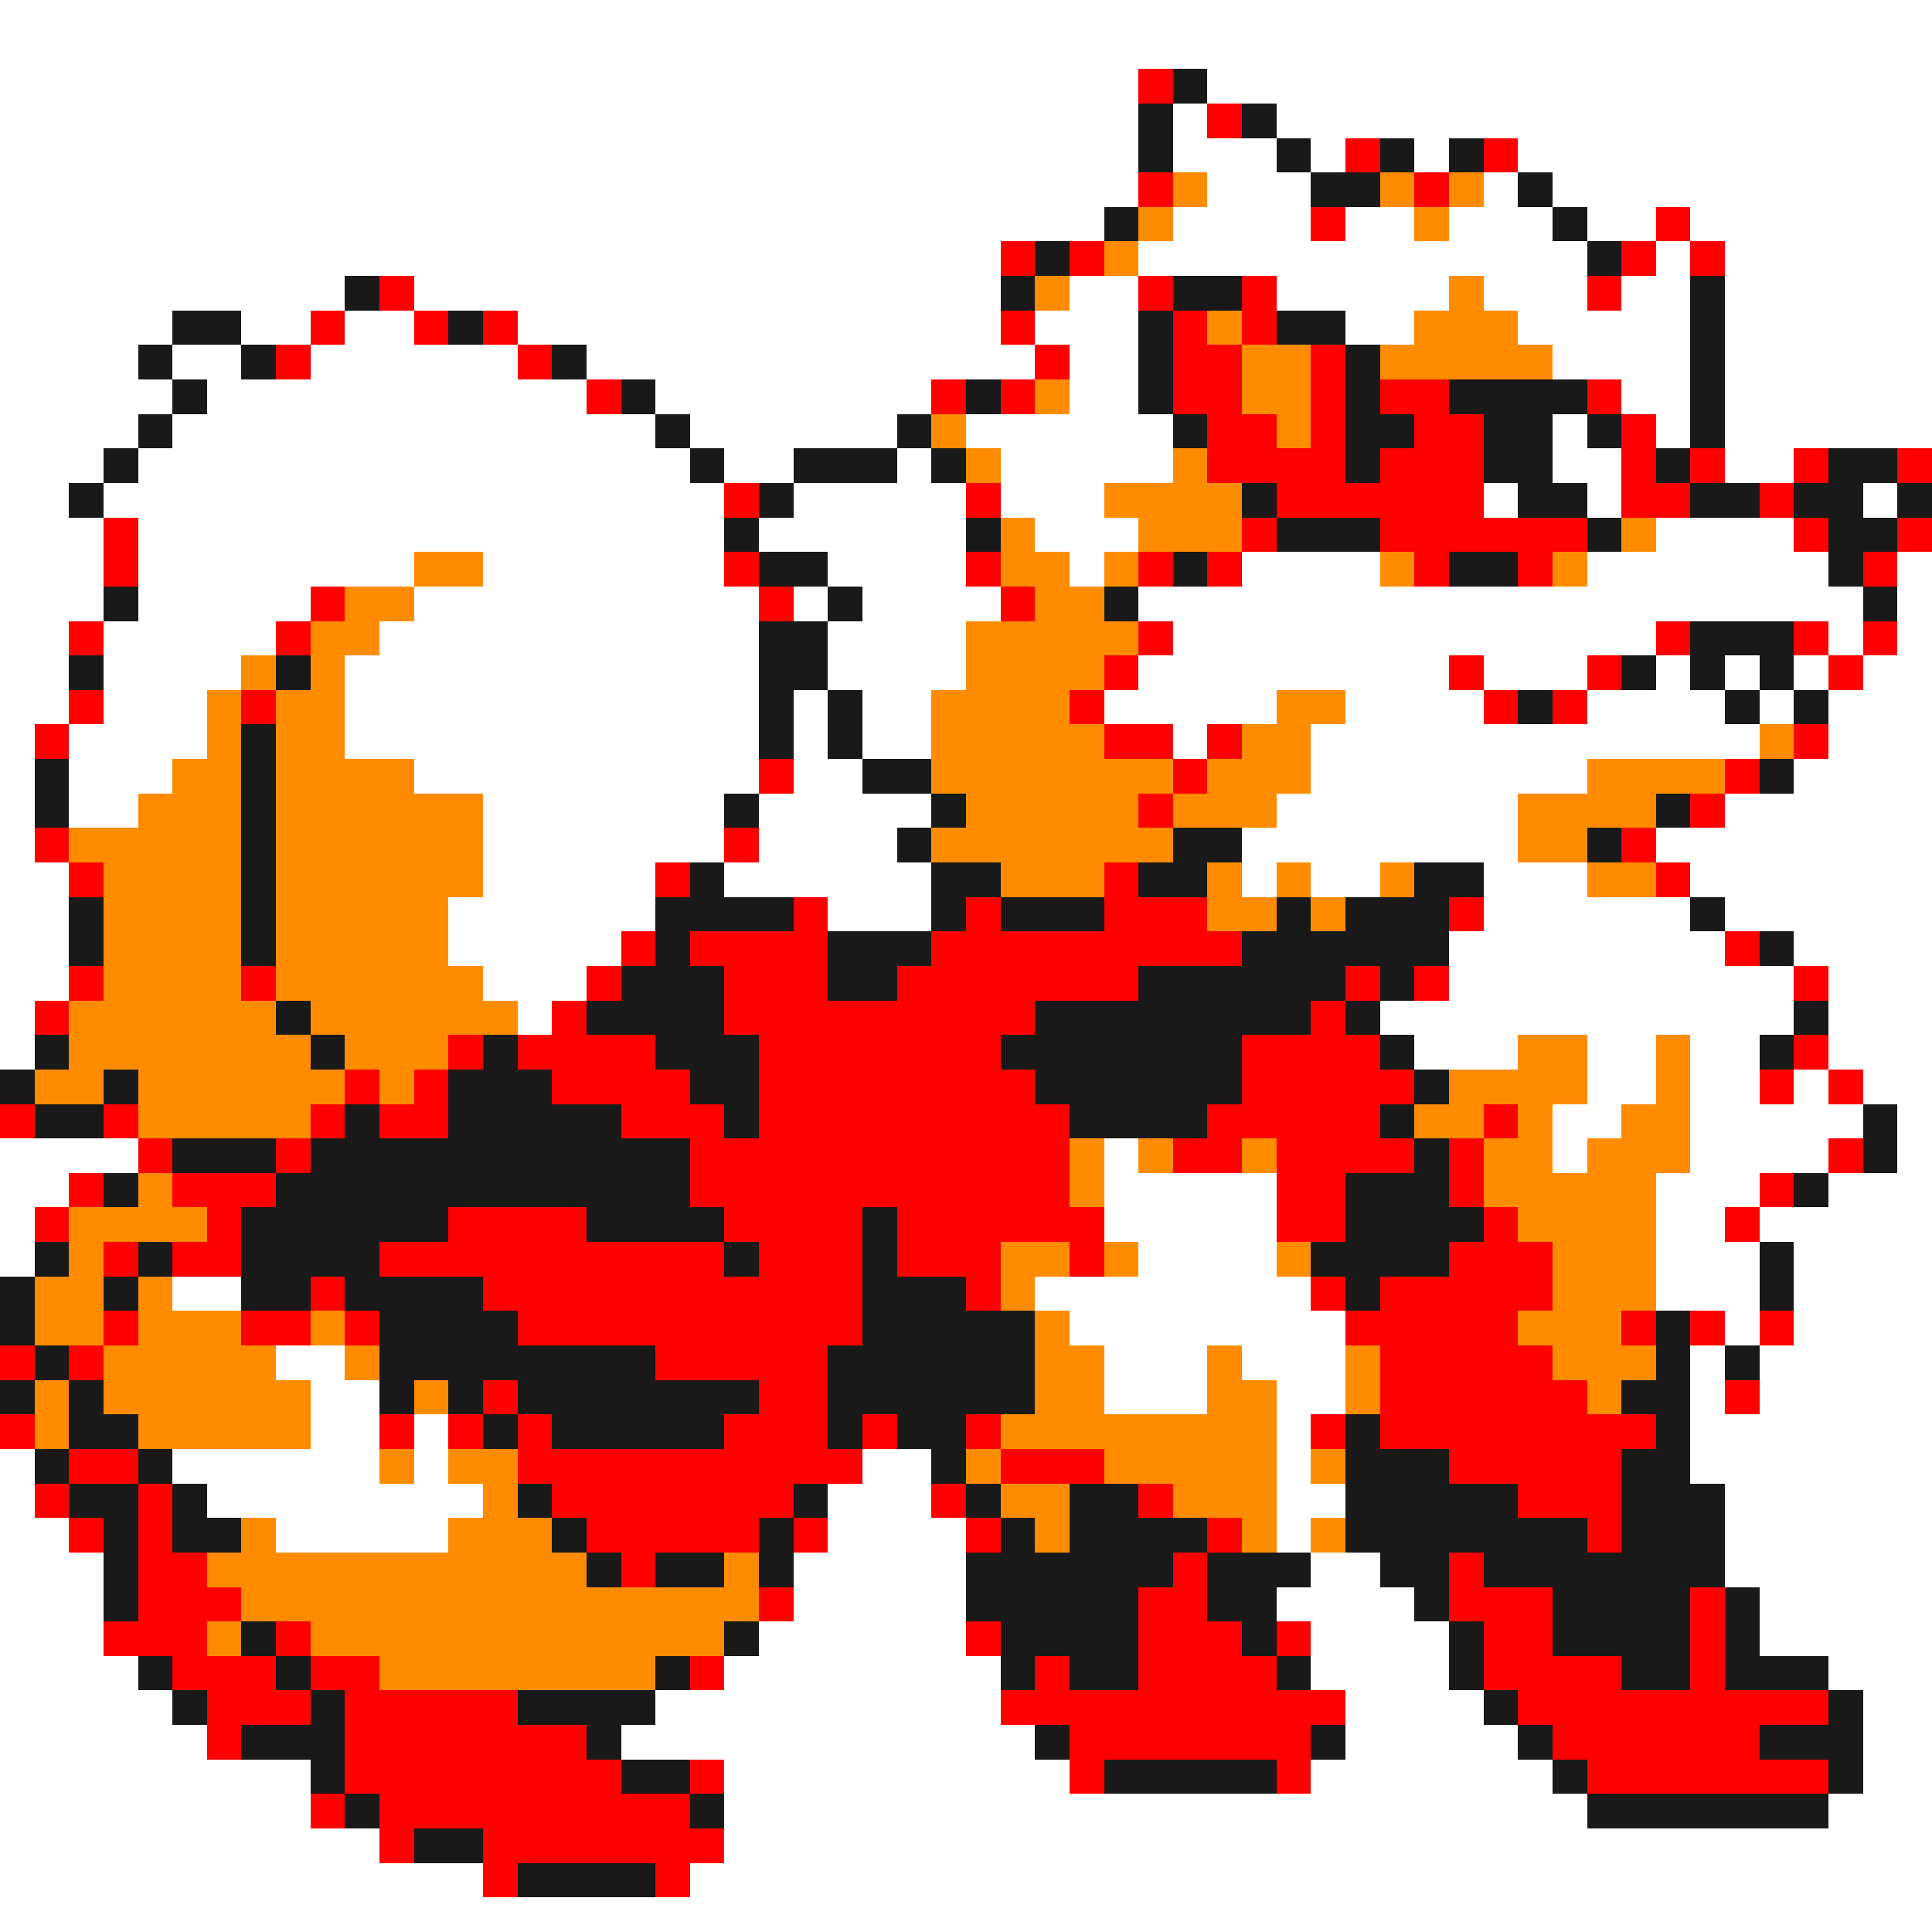 <svg xmlns="http://www.w3.org/2000/svg" viewBox="0 -0.5 56 56" shape-rendering="crispEdges">
<rect x="0" y="-0.5" width="56" height="56" fill="#333333" stroke="none"/>
<path stroke="#ffffff" d="M0 0h56M0 1h56M0 2h33M35 2h21M0 3h33M34 3h1M37 3h19M0 4h33M34 4h3M38 4h1M41 4h1M44 4h12M0 5h33M35 5h3M43 5h1M45 5h11M0 6h32M34 6h4M39 6h2M42 6h3M46 6h2M49 6h7M0 7h29M33 7h13M48 7h1M50 7h6M0 8h10M12 8h17M31 8h2M37 8h5M43 8h3M47 8h2M50 8h6M0 9h5M7 9h2M10 9h2M15 9h14M30 9h3M39 9h2M44 9h5M50 9h6M0 10h4M5 10h2M9 10h6M17 10h13M31 10h2M45 10h4M50 10h6M0 11h5M6 11h11M19 11h8M31 11h2M47 11h2M50 11h6M0 12h4M5 12h14M20 12h6M28 12h6M45 12h1M48 12h1M50 12h6M0 13h3M4 13h16M21 13h2M26 13h1M29 13h5M45 13h2M50 13h2M0 14h2M3 14h18M23 14h5M29 14h3M43 14h1M46 14h1M54 14h1M0 15h3M4 15h17M22 15h6M30 15h3M48 15h4M0 16h3M4 16h8M14 16h7M24 16h4M31 16h1M36 16h4M46 16h7M55 16h1M0 17h3M4 17h5M12 17h10M23 17h1M25 17h4M33 17h21M55 17h1M0 18h2M3 18h5M11 18h11M24 18h4M34 18h14M53 18h1M55 18h1M0 19h2M3 19h4M10 19h12M24 19h4M33 19h9M43 19h3M48 19h1M50 19h1M52 19h1M54 19h2M0 20h2M3 20h3M10 20h12M23 20h1M25 20h2M32 20h5M39 20h4M46 20h4M51 20h1M53 20h3M0 21h1M2 21h4M10 21h12M23 21h1M25 21h2M34 21h1M38 21h13M53 21h3M0 22h1M2 22h3M12 22h10M23 22h2M38 22h8M52 22h4M0 23h1M2 23h2M14 23h7M22 23h5M37 23h7M50 23h6M0 24h1M14 24h7M22 24h4M36 24h8M48 24h8M0 25h2M14 25h5M21 25h6M36 25h1M38 25h2M43 25h3M49 25h7M0 26h2M13 26h6M24 26h3M43 26h6M50 26h6M0 27h2M13 27h5M42 27h8M52 27h4M0 28h2M14 28h3M42 28h10M53 28h3M0 29h1M15 29h1M40 29h12M53 29h3M0 30h1M41 30h3M46 30h2M49 30h2M53 30h3M46 31h2M49 31h2M52 31h1M54 31h2M45 32h2M49 32h5M55 32h1M0 33h4M32 33h1M45 33h1M49 33h4M55 33h1M0 34h2M32 34h5M48 34h3M53 34h3M0 35h1M32 35h5M48 35h2M51 35h5M0 36h1M33 36h4M48 36h3M52 36h4M5 37h2M30 37h8M48 37h3M52 37h4M31 38h8M50 38h1M52 38h4M8 39h2M32 39h3M36 39h3M49 39h1M51 39h5M9 40h2M32 40h3M37 40h2M49 40h1M51 40h5M9 41h2M12 41h1M37 41h1M49 41h7M0 42h1M5 42h6M12 42h1M25 42h2M37 42h1M49 42h7M0 43h1M6 43h8M24 43h3M37 43h2M50 43h6M0 44h2M8 44h5M24 44h4M37 44h1M50 44h6M0 45h3M23 45h5M38 45h2M50 45h6M0 46h3M23 46h5M37 46h4M51 46h5M0 47h3M22 47h6M38 47h4M51 47h5M0 48h4M21 48h8M38 48h4M53 48h3M0 49h5M19 49h10M39 49h4M54 49h2M0 50h6M18 50h12M39 50h5M54 50h2M0 51h9M21 51h10M38 51h7M54 51h2M0 52h9M21 52h25M53 52h3M0 53h11M21 53h35M0 54h14M20 54h36M0 55h56" />
<path stroke="#ff0000" d="M33 2h1M35 3h1M39 4h1M43 4h1M33 5h1M41 5h1M38 6h1M48 6h1M29 7h1M31 7h1M47 7h1M49 7h1M11 8h1M33 8h1M36 8h1M46 8h1M9 9h1M12 9h1M14 9h1M29 9h1M34 9h1M36 9h1M8 10h1M15 10h1M30 10h1M34 10h2M38 10h1M17 11h1M27 11h1M29 11h1M34 11h2M38 11h1M40 11h2M46 11h1M35 12h2M38 12h1M41 12h2M47 12h1M35 13h4M40 13h3M47 13h1M49 13h1M52 13h1M55 13h1M21 14h1M28 14h1M37 14h6M47 14h2M51 14h1M3 15h1M36 15h1M40 15h6M52 15h1M55 15h1M3 16h1M21 16h1M28 16h1M33 16h1M35 16h1M41 16h1M44 16h1M54 16h1M9 17h1M22 17h1M29 17h1M2 18h1M8 18h1M33 18h1M48 18h1M52 18h1M54 18h1M32 19h1M42 19h1M46 19h1M53 19h1M2 20h1M7 20h1M31 20h1M43 20h1M45 20h1M1 21h1M32 21h2M35 21h1M52 21h1M22 22h1M34 22h1M50 22h1M33 23h1M49 23h1M1 24h1M21 24h1M47 24h1M2 25h1M19 25h1M32 25h1M48 25h1M23 26h1M28 26h1M32 26h3M42 26h1M18 27h1M20 27h4M27 27h9M50 27h1M2 28h1M7 28h1M17 28h1M21 28h3M26 28h7M39 28h1M41 28h1M52 28h1M1 29h1M16 29h1M21 29h9M38 29h1M13 30h1M15 30h4M22 30h7M36 30h4M52 30h1M10 31h1M12 31h1M16 31h4M22 31h8M36 31h5M51 31h1M53 31h1M0 32h1M3 32h1M9 32h1M11 32h2M18 32h3M22 32h9M35 32h5M43 32h1M4 33h1M8 33h1M20 33h11M34 33h2M37 33h4M42 33h1M53 33h1M2 34h1M5 34h3M20 34h11M37 34h2M42 34h1M51 34h1M1 35h1M6 35h1M13 35h4M21 35h4M26 35h6M37 35h2M43 35h1M50 35h1M3 36h1M5 36h2M11 36h10M22 36h3M26 36h3M31 36h1M42 36h3M9 37h1M14 37h11M28 37h1M38 37h1M40 37h5M3 38h1M7 38h2M10 38h1M15 38h10M39 38h5M47 38h1M49 38h1M51 38h1M0 39h1M2 39h1M19 39h5M40 39h5M14 40h1M22 40h2M40 40h6M50 40h1M0 41h1M11 41h1M13 41h1M15 41h1M21 41h3M25 41h1M28 41h1M38 41h1M40 41h8M2 42h2M15 42h10M29 42h3M42 42h5M1 43h1M4 43h1M16 43h7M27 43h1M33 43h1M44 43h3M2 44h1M4 44h1M17 44h5M23 44h1M28 44h1M35 44h1M46 44h1M4 45h2M18 45h1M34 45h1M42 45h1M4 46h3M22 46h1M33 46h2M42 46h3M49 46h1M3 47h3M8 47h1M28 47h1M33 47h3M37 47h1M43 47h2M49 47h1M5 48h3M9 48h2M20 48h1M30 48h1M33 48h4M43 48h4M49 48h1M6 49h3M10 49h5M29 49h10M44 49h9M6 50h1M10 50h7M31 50h7M45 50h6M10 51h8M20 51h1M31 51h1M37 51h1M46 51h7M9 52h1M11 52h9M11 53h1M14 53h7M14 54h1M19 54h1" />
<path stroke="#191919" d="M34 2h1M33 3h1M36 3h1M33 4h1M37 4h1M40 4h1M42 4h1M38 5h2M44 5h1M32 6h1M45 6h1M30 7h1M46 7h1M10 8h1M29 8h1M34 8h2M49 8h1M5 9h2M13 9h1M33 9h1M37 9h2M49 9h1M4 10h1M7 10h1M16 10h1M33 10h1M39 10h1M49 10h1M5 11h1M18 11h1M28 11h1M33 11h1M39 11h1M42 11h4M49 11h1M4 12h1M19 12h1M26 12h1M34 12h1M39 12h2M43 12h2M46 12h1M49 12h1M3 13h1M20 13h1M23 13h3M27 13h1M39 13h1M43 13h2M48 13h1M53 13h2M2 14h1M22 14h1M36 14h1M44 14h2M49 14h2M52 14h2M55 14h1M21 15h1M28 15h1M37 15h3M46 15h1M53 15h2M22 16h2M34 16h1M42 16h2M53 16h1M3 17h1M24 17h1M32 17h1M54 17h1M22 18h2M49 18h3M2 19h1M8 19h1M22 19h2M47 19h1M49 19h1M51 19h1M22 20h1M24 20h1M44 20h1M50 20h1M52 20h1M7 21h1M22 21h1M24 21h1M1 22h1M7 22h1M25 22h2M51 22h1M1 23h1M7 23h1M21 23h1M27 23h1M48 23h1M7 24h1M26 24h1M34 24h2M46 24h1M7 25h1M20 25h1M27 25h2M33 25h2M41 25h2M2 26h1M7 26h1M19 26h4M27 26h1M29 26h3M37 26h1M39 26h3M49 26h1M2 27h1M7 27h1M19 27h1M24 27h3M36 27h6M51 27h1M18 28h3M24 28h2M33 28h6M40 28h1M8 29h1M17 29h4M30 29h8M39 29h1M52 29h1M1 30h1M9 30h1M14 30h1M19 30h3M29 30h7M40 30h1M51 30h1M0 31h1M3 31h1M13 31h3M20 31h2M30 31h6M41 31h1M1 32h2M10 32h1M13 32h5M21 32h1M31 32h4M40 32h1M54 32h1M5 33h3M9 33h11M41 33h1M54 33h1M3 34h1M8 34h12M39 34h3M52 34h1M7 35h6M17 35h4M25 35h1M39 35h4M1 36h1M4 36h1M7 36h4M21 36h1M25 36h1M38 36h4M51 36h1M0 37h1M3 37h1M7 37h2M10 37h4M25 37h3M39 37h1M51 37h1M0 38h1M11 38h4M25 38h5M48 38h1M1 39h1M11 39h8M24 39h6M48 39h1M50 39h1M0 40h1M2 40h1M11 40h1M13 40h1M15 40h7M24 40h6M47 40h2M2 41h2M14 41h1M16 41h5M24 41h1M26 41h2M39 41h1M48 41h1M1 42h1M4 42h1M27 42h1M39 42h3M47 42h2M2 43h2M5 43h1M15 43h1M23 43h1M28 43h1M31 43h2M39 43h5M47 43h3M3 44h1M5 44h2M16 44h1M22 44h1M29 44h1M31 44h4M39 44h7M47 44h3M3 45h1M17 45h1M19 45h2M22 45h1M28 45h6M35 45h3M40 45h2M43 45h7M3 46h1M28 46h5M35 46h2M41 46h1M45 46h4M50 46h1M7 47h1M21 47h1M29 47h4M36 47h1M42 47h1M45 47h4M50 47h1M4 48h1M8 48h1M19 48h1M29 48h1M31 48h2M37 48h1M42 48h1M47 48h2M50 48h3M5 49h1M9 49h1M15 49h4M43 49h1M53 49h1M7 50h3M17 50h1M30 50h1M38 50h1M44 50h1M51 50h3M9 51h1M18 51h2M32 51h5M45 51h1M53 51h1M10 52h1M20 52h1M46 52h7M12 53h2M15 54h4" />
<path stroke="#ff8c00" d="M34 5h1M40 5h1M42 5h1M33 6h1M41 6h1M32 7h1M30 8h1M42 8h1M35 9h1M41 9h3M36 10h2M40 10h5M30 11h1M36 11h2M27 12h1M37 12h1M28 13h1M34 13h1M32 14h4M29 15h1M33 15h3M47 15h1M12 16h2M29 16h2M32 16h1M40 16h1M45 16h1M10 17h2M30 17h2M9 18h2M28 18h5M7 19h1M9 19h1M28 19h4M6 20h1M8 20h2M27 20h4M37 20h2M6 21h1M8 21h2M27 21h5M36 21h2M51 21h1M5 22h2M8 22h4M27 22h7M35 22h3M46 22h4M4 23h3M8 23h6M28 23h5M34 23h3M44 23h4M2 24h5M8 24h6M27 24h7M44 24h2M3 25h4M8 25h6M29 25h3M35 25h1M37 25h1M40 25h1M46 25h2M3 26h4M8 26h5M35 26h2M38 26h1M3 27h4M8 27h5M3 28h4M8 28h6M2 29h6M9 29h6M2 30h7M10 30h3M44 30h2M48 30h1M1 31h2M4 31h6M11 31h1M42 31h4M48 31h1M4 32h5M41 32h2M44 32h1M47 32h2M31 33h1M33 33h1M36 33h1M43 33h2M46 33h3M4 34h1M31 34h1M43 34h5M2 35h4M44 35h4M2 36h1M29 36h2M32 36h1M37 36h1M45 36h3M1 37h2M4 37h1M29 37h1M45 37h3M1 38h2M4 38h3M9 38h1M30 38h1M44 38h3M3 39h5M10 39h1M30 39h2M35 39h1M39 39h1M45 39h3M1 40h1M3 40h6M12 40h1M30 40h2M35 40h2M39 40h1M46 40h1M1 41h1M4 41h5M29 41h8M11 42h1M13 42h2M28 42h1M32 42h5M38 42h1M14 43h1M29 43h2M34 43h3M7 44h1M13 44h3M30 44h1M36 44h1M38 44h1M6 45h11M21 45h1M7 46h15M6 47h1M9 47h12M11 48h8" />
</svg>